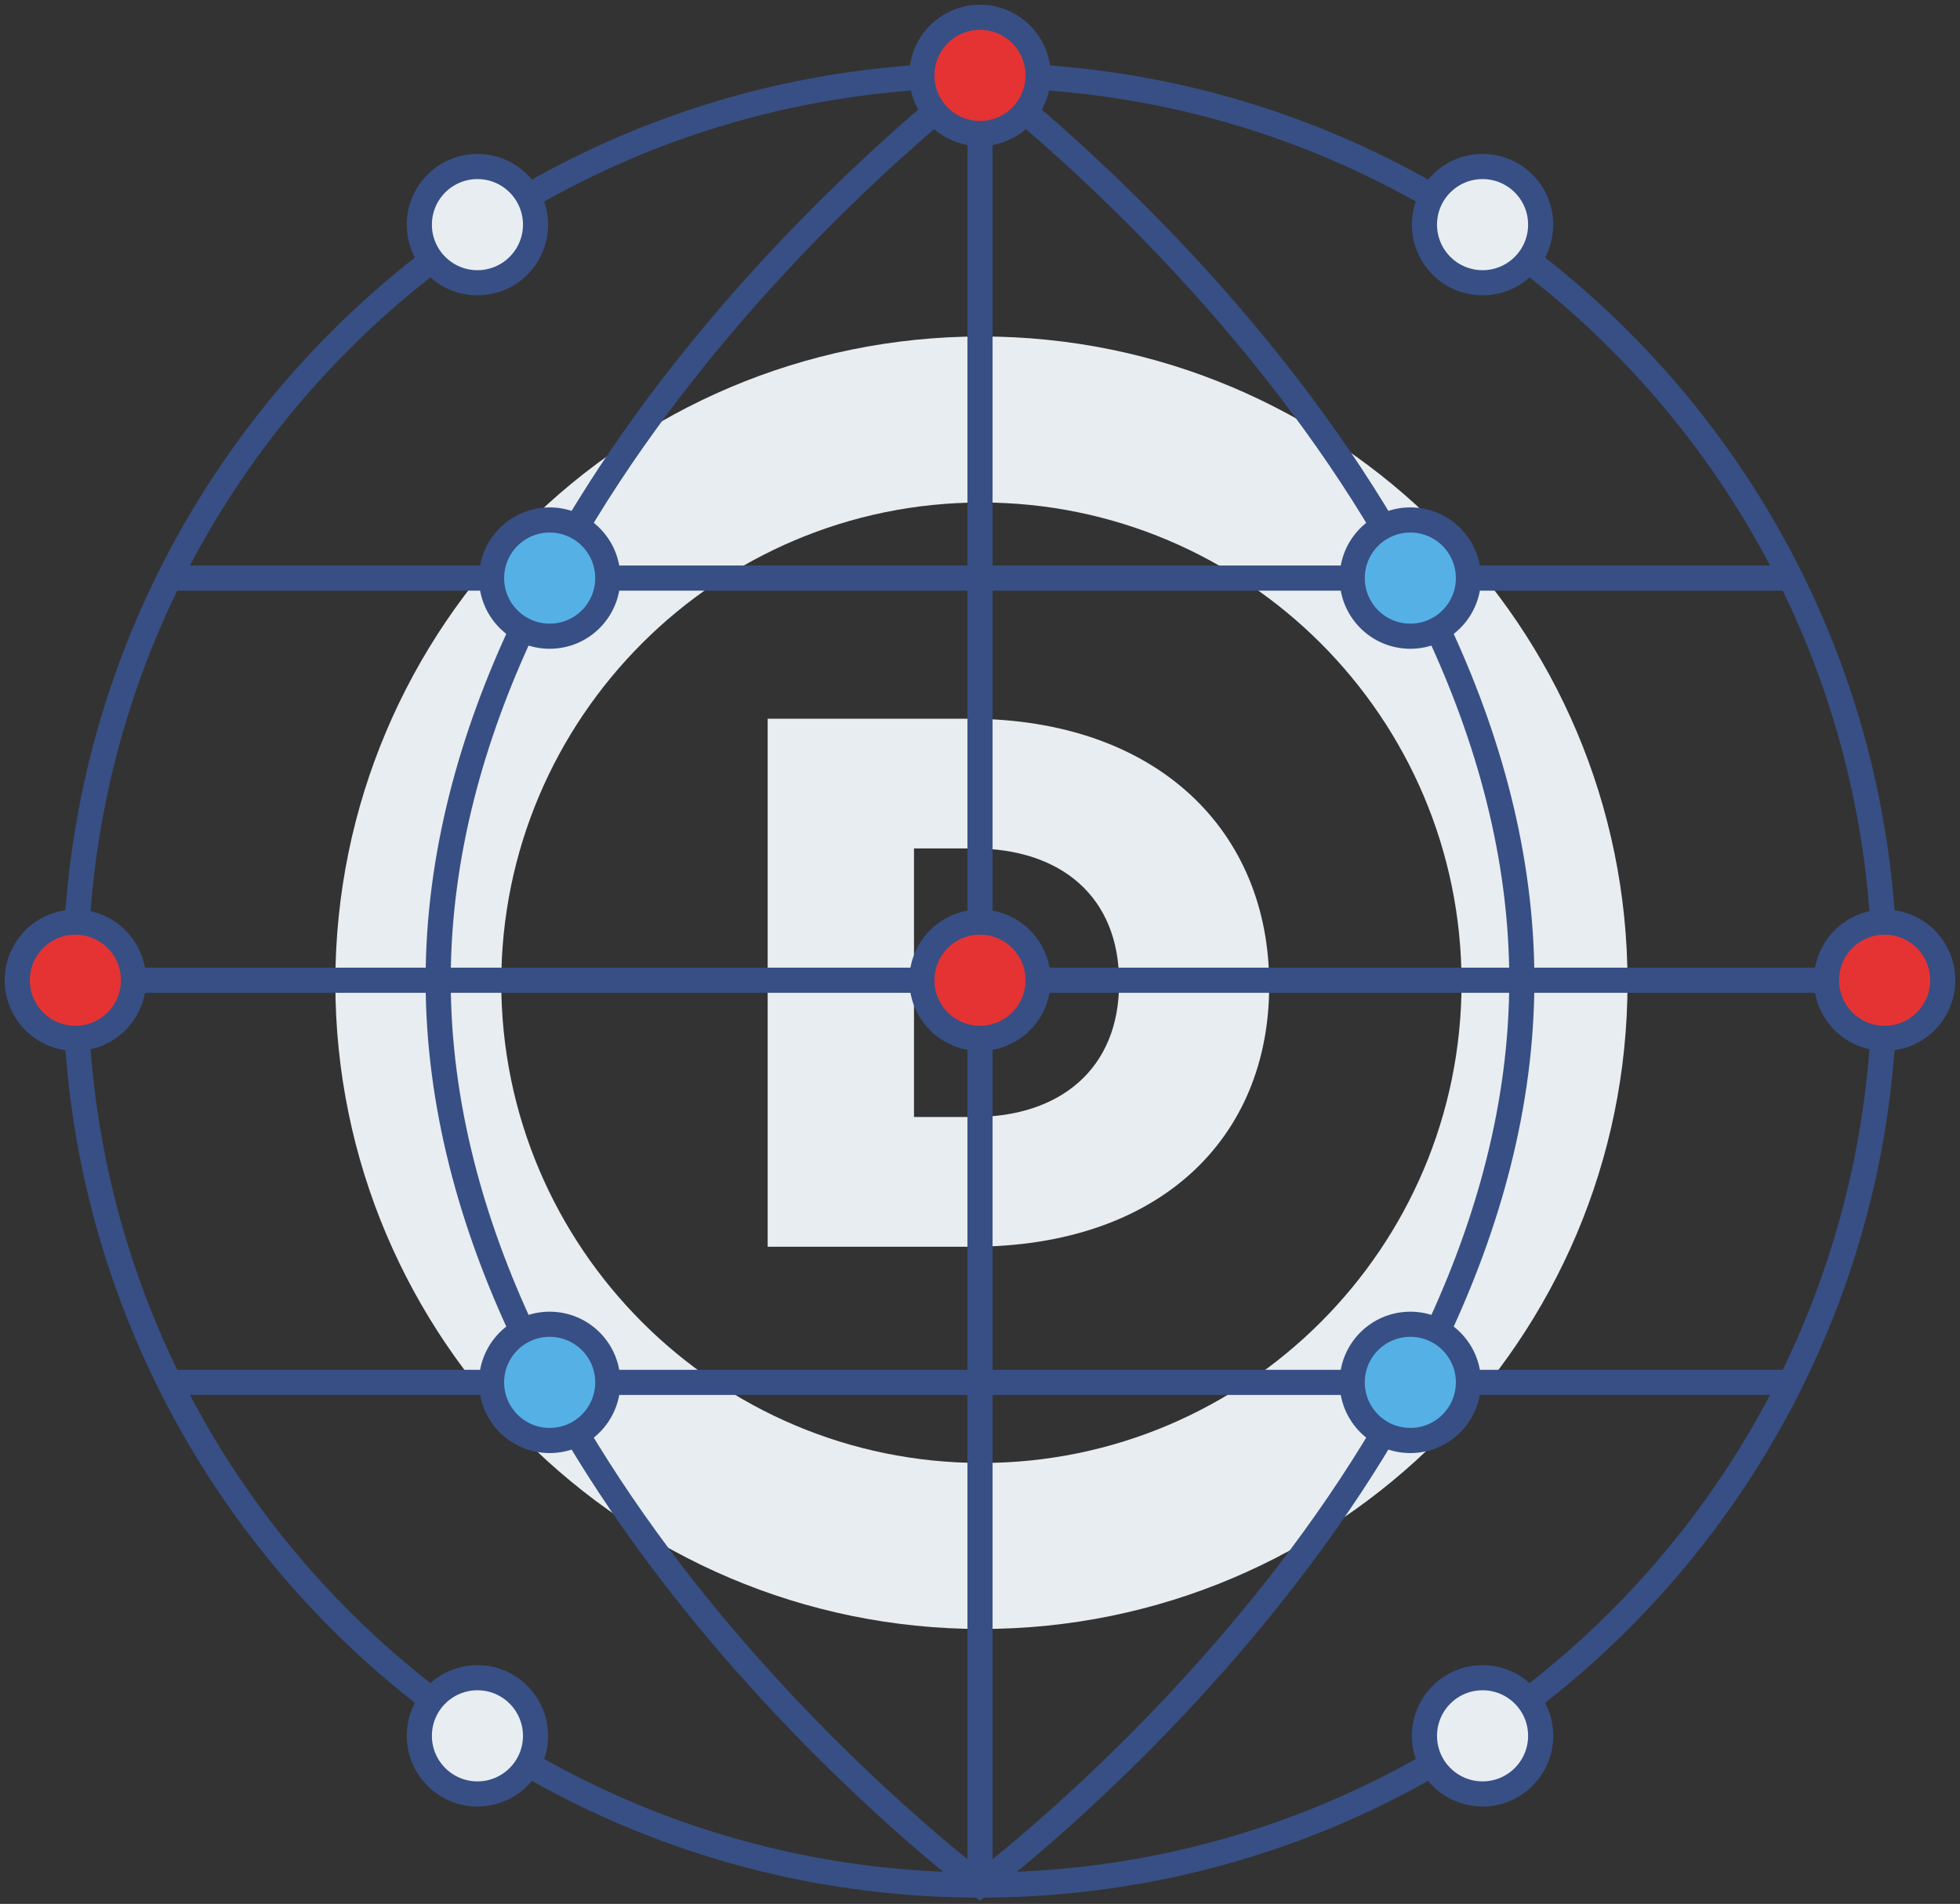 <?xml version="1.0" encoding="UTF-8"?>
<svg width="312px" height="303px" viewBox="0 0 312 303" version="1.1" xmlns="http://www.w3.org/2000/svg" xmlns:xlink="http://www.w3.org/1999/xlink">
    <rect x="0" y="0" width="312" height="303" fill="#333333" stroke="none"/>
    <!-- Generator: Sketch 41.1 (35376) - http://www.bohemiancoding.com/sketch -->
    <title>Page 1</title>
    <desc>Created with Sketch.</desc>
    <defs></defs>
    <g id="Page-1" stroke="none" stroke-width="1" fill="none" fill-rule="evenodd">
        <g transform="translate(2, 2)">
            <g id="Group-6" transform="translate(10, 10)">
                <path d="M264.25,144 C264.25,210.412 210.412,264.25 144,264.25 C77.588,264.25 23.75,210.412 23.75,144 C23.75,77.588 77.588,23.75 144,23.75 C210.412,23.75 264.25,77.588 264.25,144" id="Fill-2"></path>
                <path d="M288,144 C288,223.529 223.529,288 144,288 C64.471,288 0,223.529 0,144 C0,64.471 64.471,0 144,0 C223.529,0 288,64.471 288,144 Z" id="Stroke-4" stroke="#374F84" stroke-width="4"></path>
            </g>
            <g id="g3302" transform="translate(50.879, 51.144)" fill="#E8EDF1">
                <path d="M69.32,145.269 L101.736,145.269 C131.748,145.269 149.154,127.985 149.154,103.732 L149.154,103.496 C149.154,79.243 131.504,61.236 101.256,61.236 L69.32,61.236 L69.32,145.269 Z M102.093,81.883 C116.015,81.883 125.258,89.566 125.258,103.131 L125.258,103.374 C125.258,116.825 116.015,124.622 102.093,124.622 L92.614,124.622 L92.614,81.883 L102.093,81.883 Z" id="path3304"></path>
                <path d="M103.349,0.406 C46.634,0.406 0.502,46.546 0.502,103.253 C0.502,159.961 46.634,206.101 103.349,206.101 C160.057,206.101 206.197,159.961 206.197,103.253 C206.197,46.546 160.057,0.406 103.349,0.406 M103.349,179.68 C61.203,179.68 26.915,145.392 26.915,103.253 C26.915,61.107 61.203,26.827 103.349,26.827 C145.488,26.827 179.776,61.107 179.776,103.253 C179.776,145.392 145.488,179.68 103.349,179.68" id="path3308"></path>
            </g>
            <g id="Group-65">
                <path d="M240.25,154 C240.25,233.529 154,298 154,298 C154,298 67.75,233.529 67.75,154 C67.75,74.471 154,10 154,10 C154,10 240.25,74.471 240.25,154 Z" id="Stroke-7" stroke="#374F84" stroke-width="4"></path>
                <path d="M154,10 L154,298" id="Stroke-9" stroke="#374F84" stroke-width="4"></path>
                <path d="M10,154 L298,154" id="Stroke-11" stroke="#374F84" stroke-width="4"></path>
                <path d="M24.5,90 L283.5,90" id="Stroke-13" stroke="#374F84" stroke-width="4"></path>
                <path d="M24.5,218 L283.5,218" id="Stroke-15" stroke="#374F84" stroke-width="4"></path>
                <path d="M19.25,154 C19.25,159.108 15.108,163.25 10,163.25 C4.892,163.25 0.75,159.108 0.75,154 C0.75,148.892 4.892,144.75 10,144.75 C15.108,144.75 19.25,148.892 19.25,154" id="Fill-17" fill="#E53333"></path>
                <path d="M19.25,154 C19.25,159.108 15.108,163.25 10,163.25 C4.892,163.25 0.75,159.108 0.75,154 C0.75,148.892 4.892,144.75 10,144.75 C15.108,144.75 19.25,148.892 19.25,154 Z" id="Stroke-19" stroke="#374F84" stroke-width="4"></path>
                <path d="M307.25,154 C307.25,159.108 303.108,163.25 298,163.25 C292.892,163.25 288.75,159.108 288.75,154 C288.75,148.892 292.892,144.75 298,144.75 C303.108,144.75 307.25,148.892 307.25,154" id="Fill-21" fill="#E53333"></path>
                <path d="M307.25,154 C307.25,159.108 303.108,163.25 298,163.25 C292.892,163.25 288.75,159.108 288.75,154 C288.75,148.892 292.892,144.75 298,144.75 C303.108,144.75 307.25,148.892 307.25,154 Z" id="Stroke-23" stroke="#374F84" stroke-width="4"></path>
                <path d="M243.249,33.75 C243.249,38.858 239.107,43 233.999,43 C228.891,43 224.749,38.858 224.749,33.75 C224.749,28.642 228.891,24.5 233.999,24.5 C239.107,24.5 243.249,28.642 243.249,33.75" id="Fill-25" fill="#E8EDF1"></path>
                <path d="M243.249,33.75 C243.249,38.858 239.107,43 233.999,43 C228.891,43 224.749,38.858 224.749,33.75 C224.749,28.642 228.891,24.5 233.999,24.5 C239.107,24.5 243.249,28.642 243.249,33.75 Z" id="Stroke-27" stroke="#374F84" stroke-width="4"></path>
                <path d="M163.25,10 C163.25,15.108 159.108,19.25 154,19.25 C148.892,19.25 144.75,15.108 144.75,10 C144.75,4.892 148.892,0.75 154,0.75 C159.108,0.75 163.25,4.892 163.25,10" id="Fill-29" fill="#E53333"></path>
                <path d="M163.25,10 C163.25,15.108 159.108,19.25 154,19.25 C148.892,19.25 144.75,15.108 144.75,10 C144.75,4.892 148.892,0.75 154,0.75 C159.108,0.75 163.25,4.892 163.25,10 Z" id="Stroke-31" stroke="#374F84" stroke-width="4"></path>
                <path d="M94.75,90 C94.75,95.108 90.608,99.25 85.5,99.25 C80.392,99.25 76.25,95.108 76.25,90 C76.25,84.892 80.392,80.75 85.5,80.75 C90.608,80.75 94.75,84.892 94.75,90" id="Fill-33" fill="#55B0E6"></path>
                <path d="M94.75,90 C94.75,95.108 90.608,99.25 85.5,99.25 C80.392,99.25 76.25,95.108 76.25,90 C76.25,84.892 80.392,80.75 85.5,80.75 C90.608,80.75 94.75,84.892 94.75,90 Z" id="Stroke-35" stroke="#374F84" stroke-width="4"></path>
                <path d="M83.25,33.75 C83.25,38.858 79.108,43 74,43 C68.892,43 64.75,38.858 64.75,33.75 C64.75,28.642 68.892,24.5 74,24.5 C79.108,24.5 83.25,28.642 83.25,33.75" id="Fill-37" fill="#E8EDF1"></path>
                <path d="M83.25,33.75 C83.25,38.858 79.108,43 74,43 C68.892,43 64.75,38.858 64.75,33.75 C64.75,28.642 68.892,24.5 74,24.5 C79.108,24.5 83.25,28.642 83.25,33.75 Z" id="Stroke-39" stroke="#374F84" stroke-width="4"></path>
                <path d="M83.25,274.25 C83.25,279.359 79.108,283.5 74,283.5 C68.892,283.5 64.75,279.359 64.75,274.25 C64.75,269.143 68.892,265 74,265 C79.108,265 83.25,269.143 83.25,274.25" id="Fill-41" fill="#E8EDF1"></path>
                <path d="M83.25,274.25 C83.25,279.359 79.108,283.5 74,283.5 C68.892,283.5 64.75,279.359 64.75,274.25 C64.75,269.143 68.892,265 74,265 C79.108,265 83.25,269.143 83.25,274.25 Z" id="Stroke-43" stroke="#374F84" stroke-width="4"></path>
                <path d="M243.25,274.25 C243.25,279.359 239.107,283.5 234,283.5 C228.891,283.5 224.75,279.359 224.75,274.25 C224.75,269.143 228.891,265 234,265 C239.107,265 243.25,269.143 243.25,274.25" id="Fill-45" fill="#E8EDF1"></path>
                <path d="M243.25,274.25 C243.25,279.359 239.107,283.5 234,283.5 C228.891,283.5 224.75,279.359 224.75,274.25 C224.75,269.143 228.891,265 234,265 C239.107,265 243.25,269.143 243.25,274.25 Z" id="Stroke-47" stroke="#374F84" stroke-width="4"></path>
                <path d="M231.75,90 C231.75,95.108 227.608,99.25 222.5,99.25 C217.392,99.25 213.25,95.108 213.25,90 C213.25,84.892 217.392,80.75 222.5,80.75 C227.608,80.75 231.75,84.892 231.75,90" id="Fill-49" fill="#55B0E6"></path>
                <path d="M231.75,90 C231.75,95.108 227.608,99.25 222.5,99.25 C217.392,99.25 213.25,95.108 213.25,90 C213.25,84.892 217.392,80.75 222.5,80.75 C227.608,80.75 231.75,84.892 231.75,90 Z" id="Stroke-51" stroke="#374F84" stroke-width="4"></path>
                <path d="M163.25,154 C163.25,159.108 159.108,163.25 154,163.25 C148.892,163.25 144.75,159.108 144.75,154 C144.75,148.892 148.892,144.75 154,144.75 C159.108,144.75 163.25,148.892 163.25,154" id="Fill-53" fill="#E53333"></path>
                <path d="M163.25,154 C163.25,159.108 159.108,163.25 154,163.25 C148.892,163.25 144.75,159.108 144.75,154 C144.75,148.892 148.892,144.75 154,144.75 C159.108,144.75 163.25,148.892 163.25,154 Z" id="Stroke-55" stroke="#374F84" stroke-width="4"></path>
                <path d="M231.75,218 C231.75,223.108 227.608,227.25 222.5,227.25 C217.392,227.25 213.25,223.108 213.25,218 C213.25,212.892 217.392,208.75 222.5,208.75 C227.608,208.75 231.75,212.892 231.75,218" id="Fill-57" fill="#55B0E6"></path>
                <path d="M231.75,218 C231.75,223.108 227.608,227.25 222.5,227.25 C217.392,227.25 213.25,223.108 213.25,218 C213.25,212.892 217.392,208.75 222.5,208.75 C227.608,208.75 231.75,212.892 231.75,218 Z" id="Stroke-59" stroke="#374F84" stroke-width="4"></path>
                <path d="M94.75,218 C94.75,223.108 90.608,227.25 85.5,227.25 C80.392,227.25 76.25,223.108 76.25,218 C76.25,212.892 80.392,208.75 85.5,208.75 C90.608,208.75 94.75,212.892 94.75,218" id="Fill-61" fill="#55B0E6"></path>
                <path d="M94.75,218 C94.75,223.108 90.608,227.25 85.5,227.25 C80.392,227.25 76.25,223.108 76.25,218 C76.25,212.892 80.392,208.75 85.5,208.75 C90.608,208.75 94.75,212.892 94.75,218 Z" id="Stroke-63" stroke="#374F84" stroke-width="4"></path>
            </g>
        </g>
    </g>
</svg>